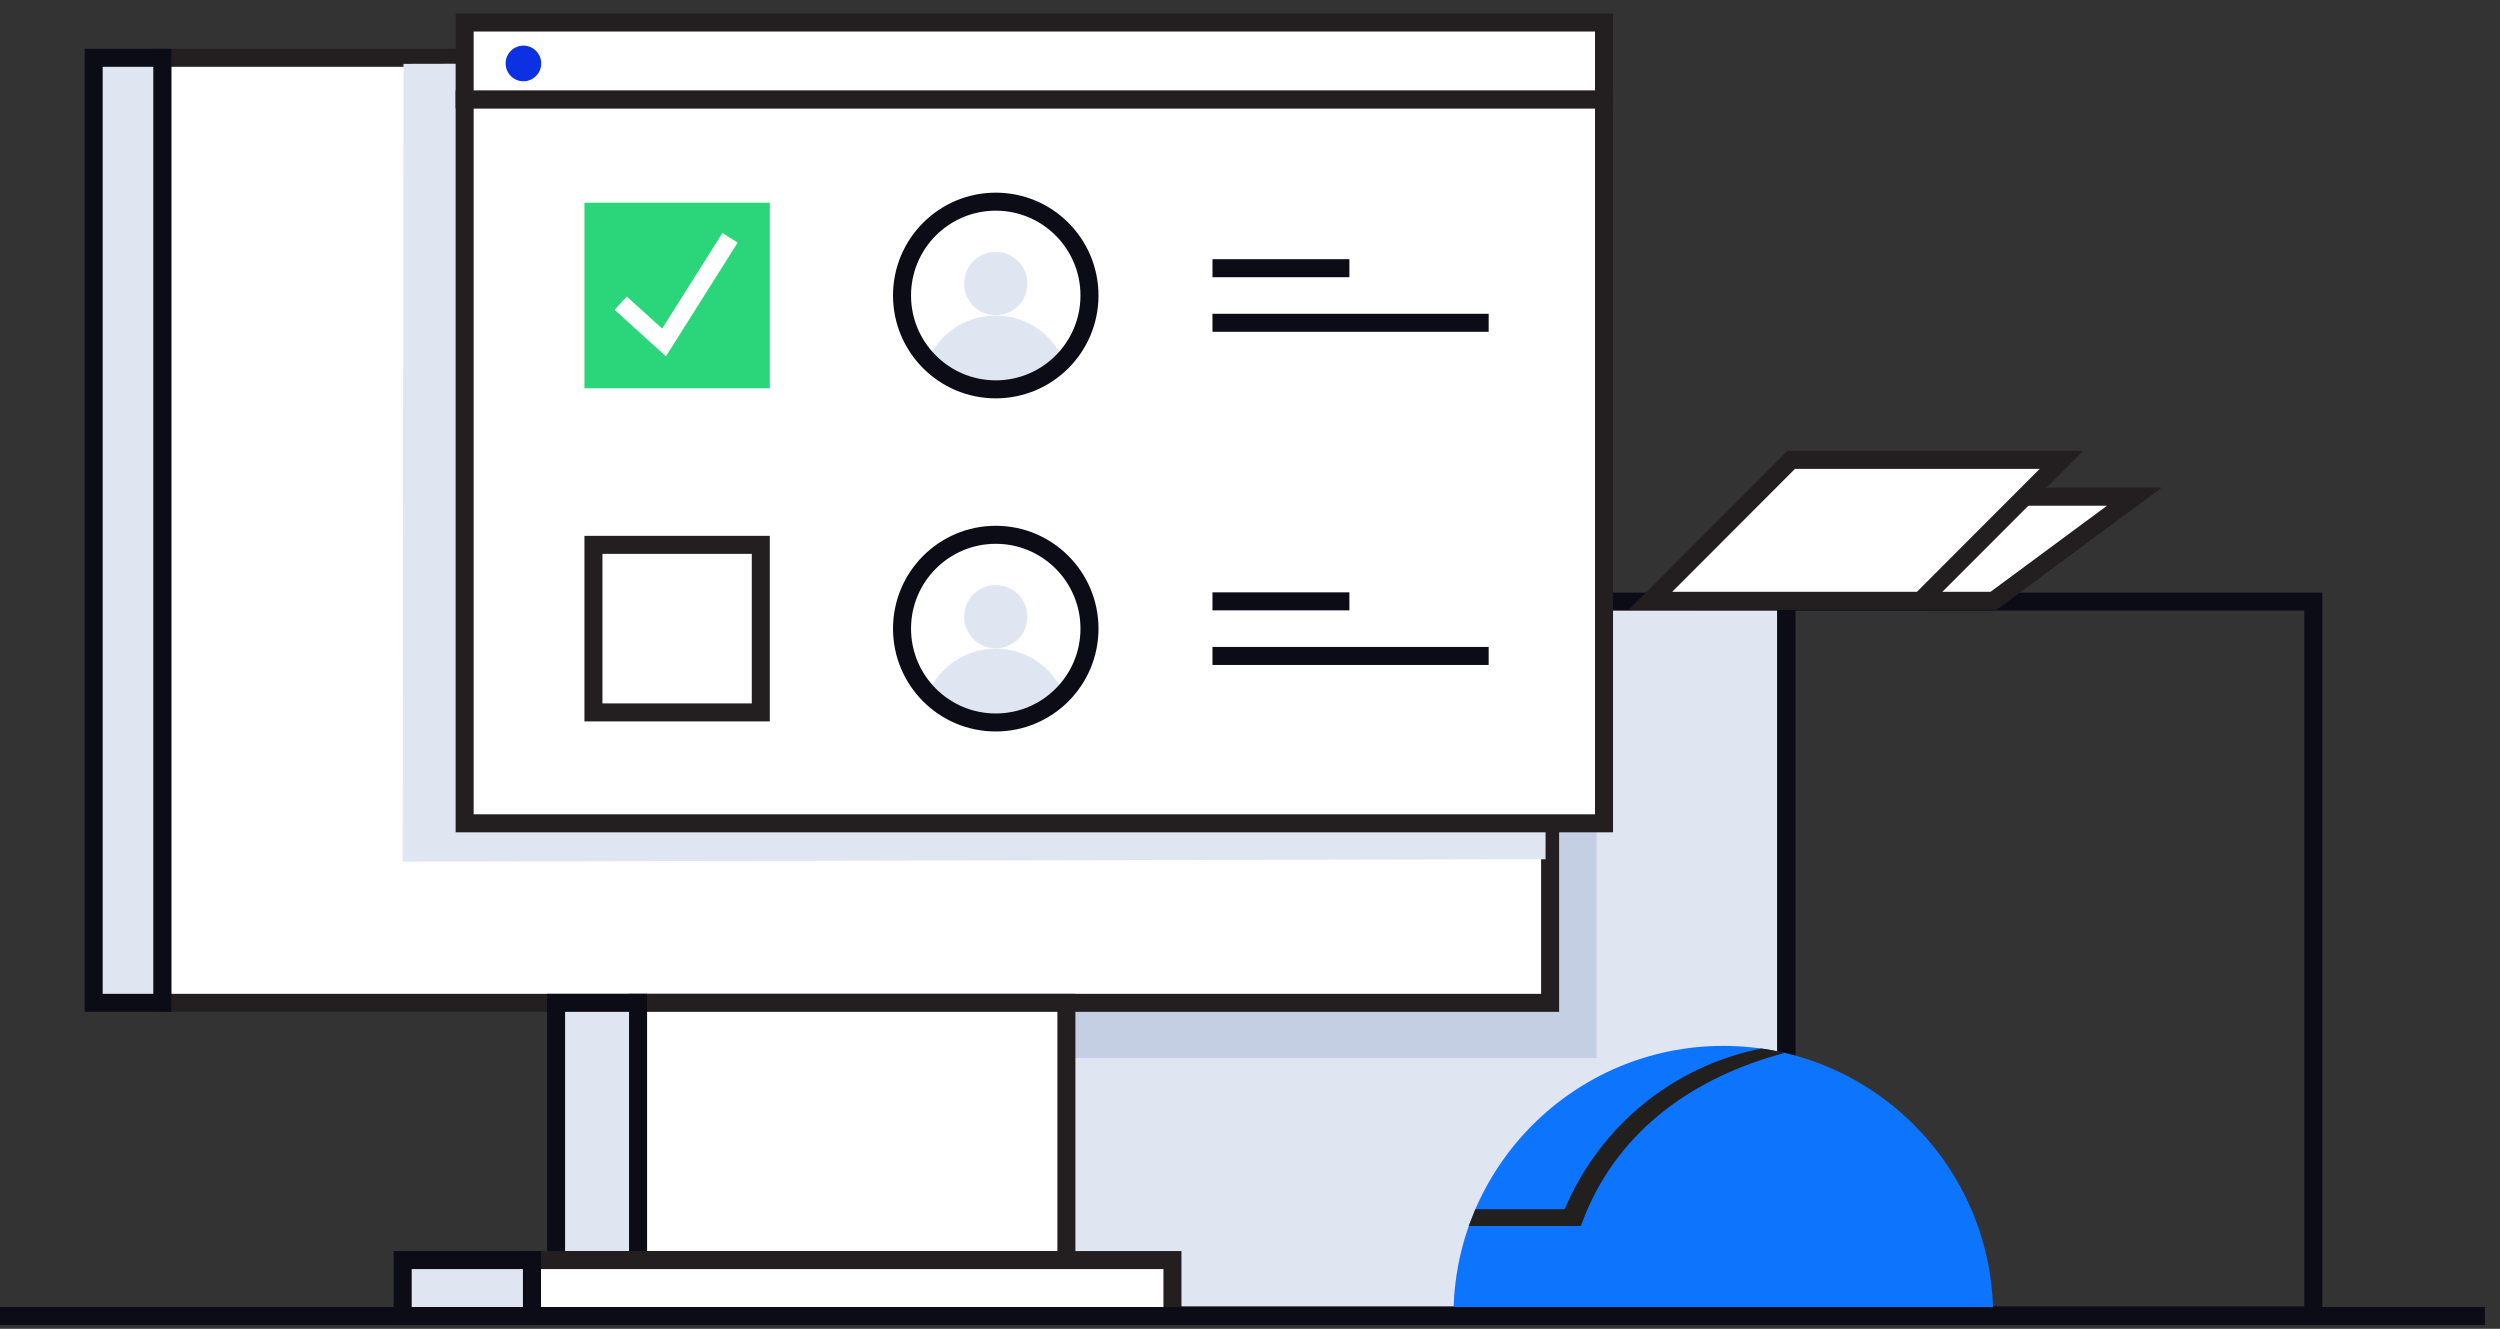 <svg width="111" height="59" viewBox="0 0 111 59" fill="none" xmlns="http://www.w3.org/2000/svg">
<rect x="0" y="0" width="111" height="59" fill="#333333" stroke="none"/>
<path fill-rule="evenodd" clip-rule="evenodd" d="M45.023 58.403H79.31V26.712H45.023V58.403Z" fill="#DFE6F2"/>
<path fill-rule="evenodd" clip-rule="evenodd" d="M45.023 58.403H79.31V26.712H45.023V58.403Z" stroke="#0C0C16" stroke-width="0.8"/>
<path fill-rule="evenodd" clip-rule="evenodd" d="M79.311 58.403H102.711V26.712H79.311V58.403Z" stroke="#0C0C16" stroke-width="0.8"/>
<path fill-rule="evenodd" clip-rule="evenodd" d="M82.766 22.056L76.514 26.676H88.511L94.763 22.056H82.766Z" fill="white"/>
<path fill-rule="evenodd" clip-rule="evenodd" d="M82.766 22.056L76.514 26.676H88.511L94.763 22.056H82.766Z" stroke="#231F20" stroke-width="0.8"/>
<path fill-rule="evenodd" clip-rule="evenodd" d="M79.532 20.417L73.28 26.676H85.277L91.529 20.417H79.532Z" fill="white"/>
<path fill-rule="evenodd" clip-rule="evenodd" d="M79.532 20.417L73.28 26.676H85.277L91.529 20.417H79.532Z" stroke="#231F20" stroke-width="0.8"/>
<path fill-rule="evenodd" clip-rule="evenodd" d="M70.888 46.974H47.348V44.526H68.827V26.712H70.888V46.974Z" fill="#C5CFE4"/>
<path fill-rule="evenodd" clip-rule="evenodd" d="M7.205 44.526H68.825V2.566H7.205V44.526Z" fill="white"/>
<path fill-rule="evenodd" clip-rule="evenodd" d="M7.205 44.526H68.825V2.566H7.205V44.526Z" stroke="#231F20" stroke-width="0.8"/>
<path fill-rule="evenodd" clip-rule="evenodd" d="M4.159 44.526H7.206V2.566H4.159V44.526Z" fill="#DFE6F2"/>
<path fill-rule="evenodd" clip-rule="evenodd" d="M4.159 44.526H7.206V2.566H4.159V44.526Z" stroke="#0C0C16" stroke-width="0.8"/>
<path fill-rule="evenodd" clip-rule="evenodd" d="M28.329 55.948H47.348V44.526H28.329V55.948Z" fill="white"/>
<path fill-rule="evenodd" clip-rule="evenodd" d="M28.329 55.948H47.348V44.526H28.329V55.948Z" stroke="#231F20" stroke-width="0.8"/>
<path fill-rule="evenodd" clip-rule="evenodd" d="M24.69 55.948H28.329V44.526H24.69V55.948Z" fill="#DFE6F2"/>
<path fill-rule="evenodd" clip-rule="evenodd" d="M24.69 55.948H28.329V44.526H24.69V55.948Z" stroke="#0C0C16" stroke-width="0.8"/>
<path fill-rule="evenodd" clip-rule="evenodd" d="M23.617 58.431H52.056V55.947H23.617V58.431Z" fill="white"/>
<path fill-rule="evenodd" clip-rule="evenodd" d="M23.617 58.431H52.057V55.947H23.617V58.431Z" stroke="#231F20" stroke-width="0.8"/>
<path fill-rule="evenodd" clip-rule="evenodd" d="M17.88 58.431H23.618V55.947H17.88V58.431Z" fill="#DFE6F2"/>
<path fill-rule="evenodd" clip-rule="evenodd" d="M17.88 58.431H23.618V55.947H17.88V58.431Z" stroke="#0C0C16" stroke-width="0.8"/>
<path fill-rule="evenodd" clip-rule="evenodd" d="M17.88 38.259L68.623 38.15L68.657 2.727L17.914 2.835L17.88 38.259Z" fill="#DFE6F2"/>
<path fill-rule="evenodd" clip-rule="evenodd" d="M20.63 36.555H71.219V4.413H20.63V36.555Z" fill="white"/>
<path fill-rule="evenodd" clip-rule="evenodd" d="M20.63 36.555H71.219V4.413H20.63V36.555Z" stroke="#231F20" stroke-width="0.8"/>
<path fill-rule="evenodd" clip-rule="evenodd" d="M20.63 4.412H71.219V1H20.63V4.412Z" fill="white"/>
<path fill-rule="evenodd" clip-rule="evenodd" d="M20.63 4.412H71.219V1H20.63V4.412Z" stroke="#231F20" stroke-width="0.8"/>
<path fill-rule="evenodd" clip-rule="evenodd" d="M24.03 2.817C24.03 3.254 23.676 3.608 23.239 3.608C22.803 3.608 22.45 3.254 22.45 2.817C22.45 2.38 22.803 2.026 23.239 2.026C23.676 2.026 24.03 2.38 24.03 2.817Z" fill="#0C31E2"/>
<path fill-rule="evenodd" clip-rule="evenodd" d="M26.349 16.84H33.779V9.401H26.349V16.84Z" fill="white"/>
<path fill-rule="evenodd" clip-rule="evenodd" d="M26.349 16.84H33.779V9.401H26.349V16.84Z" fill="#2BD67B" stroke="#2BD67B" stroke-width="0.8"/>
<path fill-rule="evenodd" clip-rule="evenodd" d="M26.349 31.631H33.779V24.192H26.349V31.631Z" fill="white"/>
<path fill-rule="evenodd" clip-rule="evenodd" d="M26.349 31.631H33.779V24.192H26.349V31.631Z" stroke="#231F20" stroke-width="0.8"/>
<path d="M27.559 13.461L29.483 15.205L32.413 10.56" stroke="white" stroke-width="0.8"/>
<path fill-rule="evenodd" clip-rule="evenodd" d="M44.211 17.287C43.026 17.287 41.958 16.79 41.2 15.995C41.701 14.826 42.86 14.008 44.211 14.008C45.561 14.008 46.721 14.826 47.221 15.995C46.464 16.79 45.396 17.287 44.211 17.287Z" fill="#DFE6F2"/>
<path fill-rule="evenodd" clip-rule="evenodd" d="M40.05 13.12C40.05 15.421 41.913 17.287 44.212 17.287C46.51 17.287 48.373 15.421 48.373 13.12C48.373 10.819 46.51 8.954 44.212 8.954C41.913 8.954 40.05 10.819 40.05 13.12Z" stroke="#0C0C16" stroke-width="0.8"/>
<path fill-rule="evenodd" clip-rule="evenodd" d="M43.207 12.589C43.207 13.144 43.657 13.594 44.211 13.594C44.766 13.594 45.216 13.144 45.216 12.589C45.216 12.033 44.766 11.583 44.211 11.583C43.657 11.583 43.207 12.033 43.207 12.589Z" fill="#DFE6F2"/>
<path fill-rule="evenodd" clip-rule="evenodd" d="M43.207 12.589C43.207 13.144 43.657 13.594 44.211 13.594C44.766 13.594 45.216 13.144 45.216 12.589C45.216 12.033 44.766 11.583 44.211 11.583C43.657 11.583 43.207 12.033 43.207 12.589Z" stroke="#DFE6F2" stroke-width="0.8"/>
<path fill-rule="evenodd" clip-rule="evenodd" d="M44.211 32.078C43.026 32.078 41.958 31.582 41.2 30.787C41.701 29.618 42.86 28.799 44.211 28.799C45.561 28.799 46.721 29.618 47.221 30.787C46.464 31.582 45.396 32.078 44.211 32.078L49.883 23.803Z" fill="#DFE6F2"/>
<path fill-rule="evenodd" clip-rule="evenodd" d="M40.05 27.912C40.05 30.213 41.913 32.078 44.212 32.078C46.51 32.078 48.373 30.213 48.373 27.912C48.373 25.611 46.51 23.745 44.212 23.745C41.913 23.745 40.05 25.611 40.05 27.912Z" stroke="#0C0C16" stroke-width="0.8"/>
<path fill-rule="evenodd" clip-rule="evenodd" d="M43.207 27.381C43.207 27.936 43.657 28.386 44.211 28.386C44.766 28.386 45.216 27.936 45.216 27.381C45.216 26.825 44.766 26.375 44.211 26.375C43.657 26.375 43.207 26.825 43.207 27.381Z" fill="#DFE6F2"/>
<path fill-rule="evenodd" clip-rule="evenodd" d="M43.207 27.381C43.207 27.936 43.657 28.386 44.211 28.386C44.766 28.386 45.216 27.936 45.216 27.381C45.216 26.825 44.766 26.375 44.211 26.375C43.657 26.375 43.207 26.825 43.207 27.381Z" stroke="#DFE6F2" stroke-width="0.8"/>
<path d="M53.834 11.908H59.913" stroke="#0C0C16" stroke-width="0.8"/>
<path d="M53.834 14.332H66.097" stroke="#0C0C16" stroke-width="0.8"/>
<path d="M53.834 26.7H59.913" stroke="#0C0C16" stroke-width="0.8"/>
<path d="M53.834 29.124H66.097" stroke="#0C0C16" stroke-width="0.8"/>
<path fill-rule="evenodd" clip-rule="evenodd" d="M76.515 46.437C69.898 46.437 64.534 51.807 64.534 58.431H88.496C88.496 51.807 83.132 46.437 76.515 46.437Z" fill="#0D75FD"/>
<path fill-rule="evenodd" clip-rule="evenodd" d="M70.413 53.861L70.19 54.434H65.212L65.507 53.688H69.471C71.042 49.991 74.278 47.342 78.197 46.554C78.332 46.566 78.847 46.654 79.244 46.749C75.239 47.806 71.967 50.136 70.413 53.861Z" fill="#221F1F"/>
<path d="M0 58.431H110.33" stroke="#0C0C16" stroke-width="0.8"/>
</svg>
